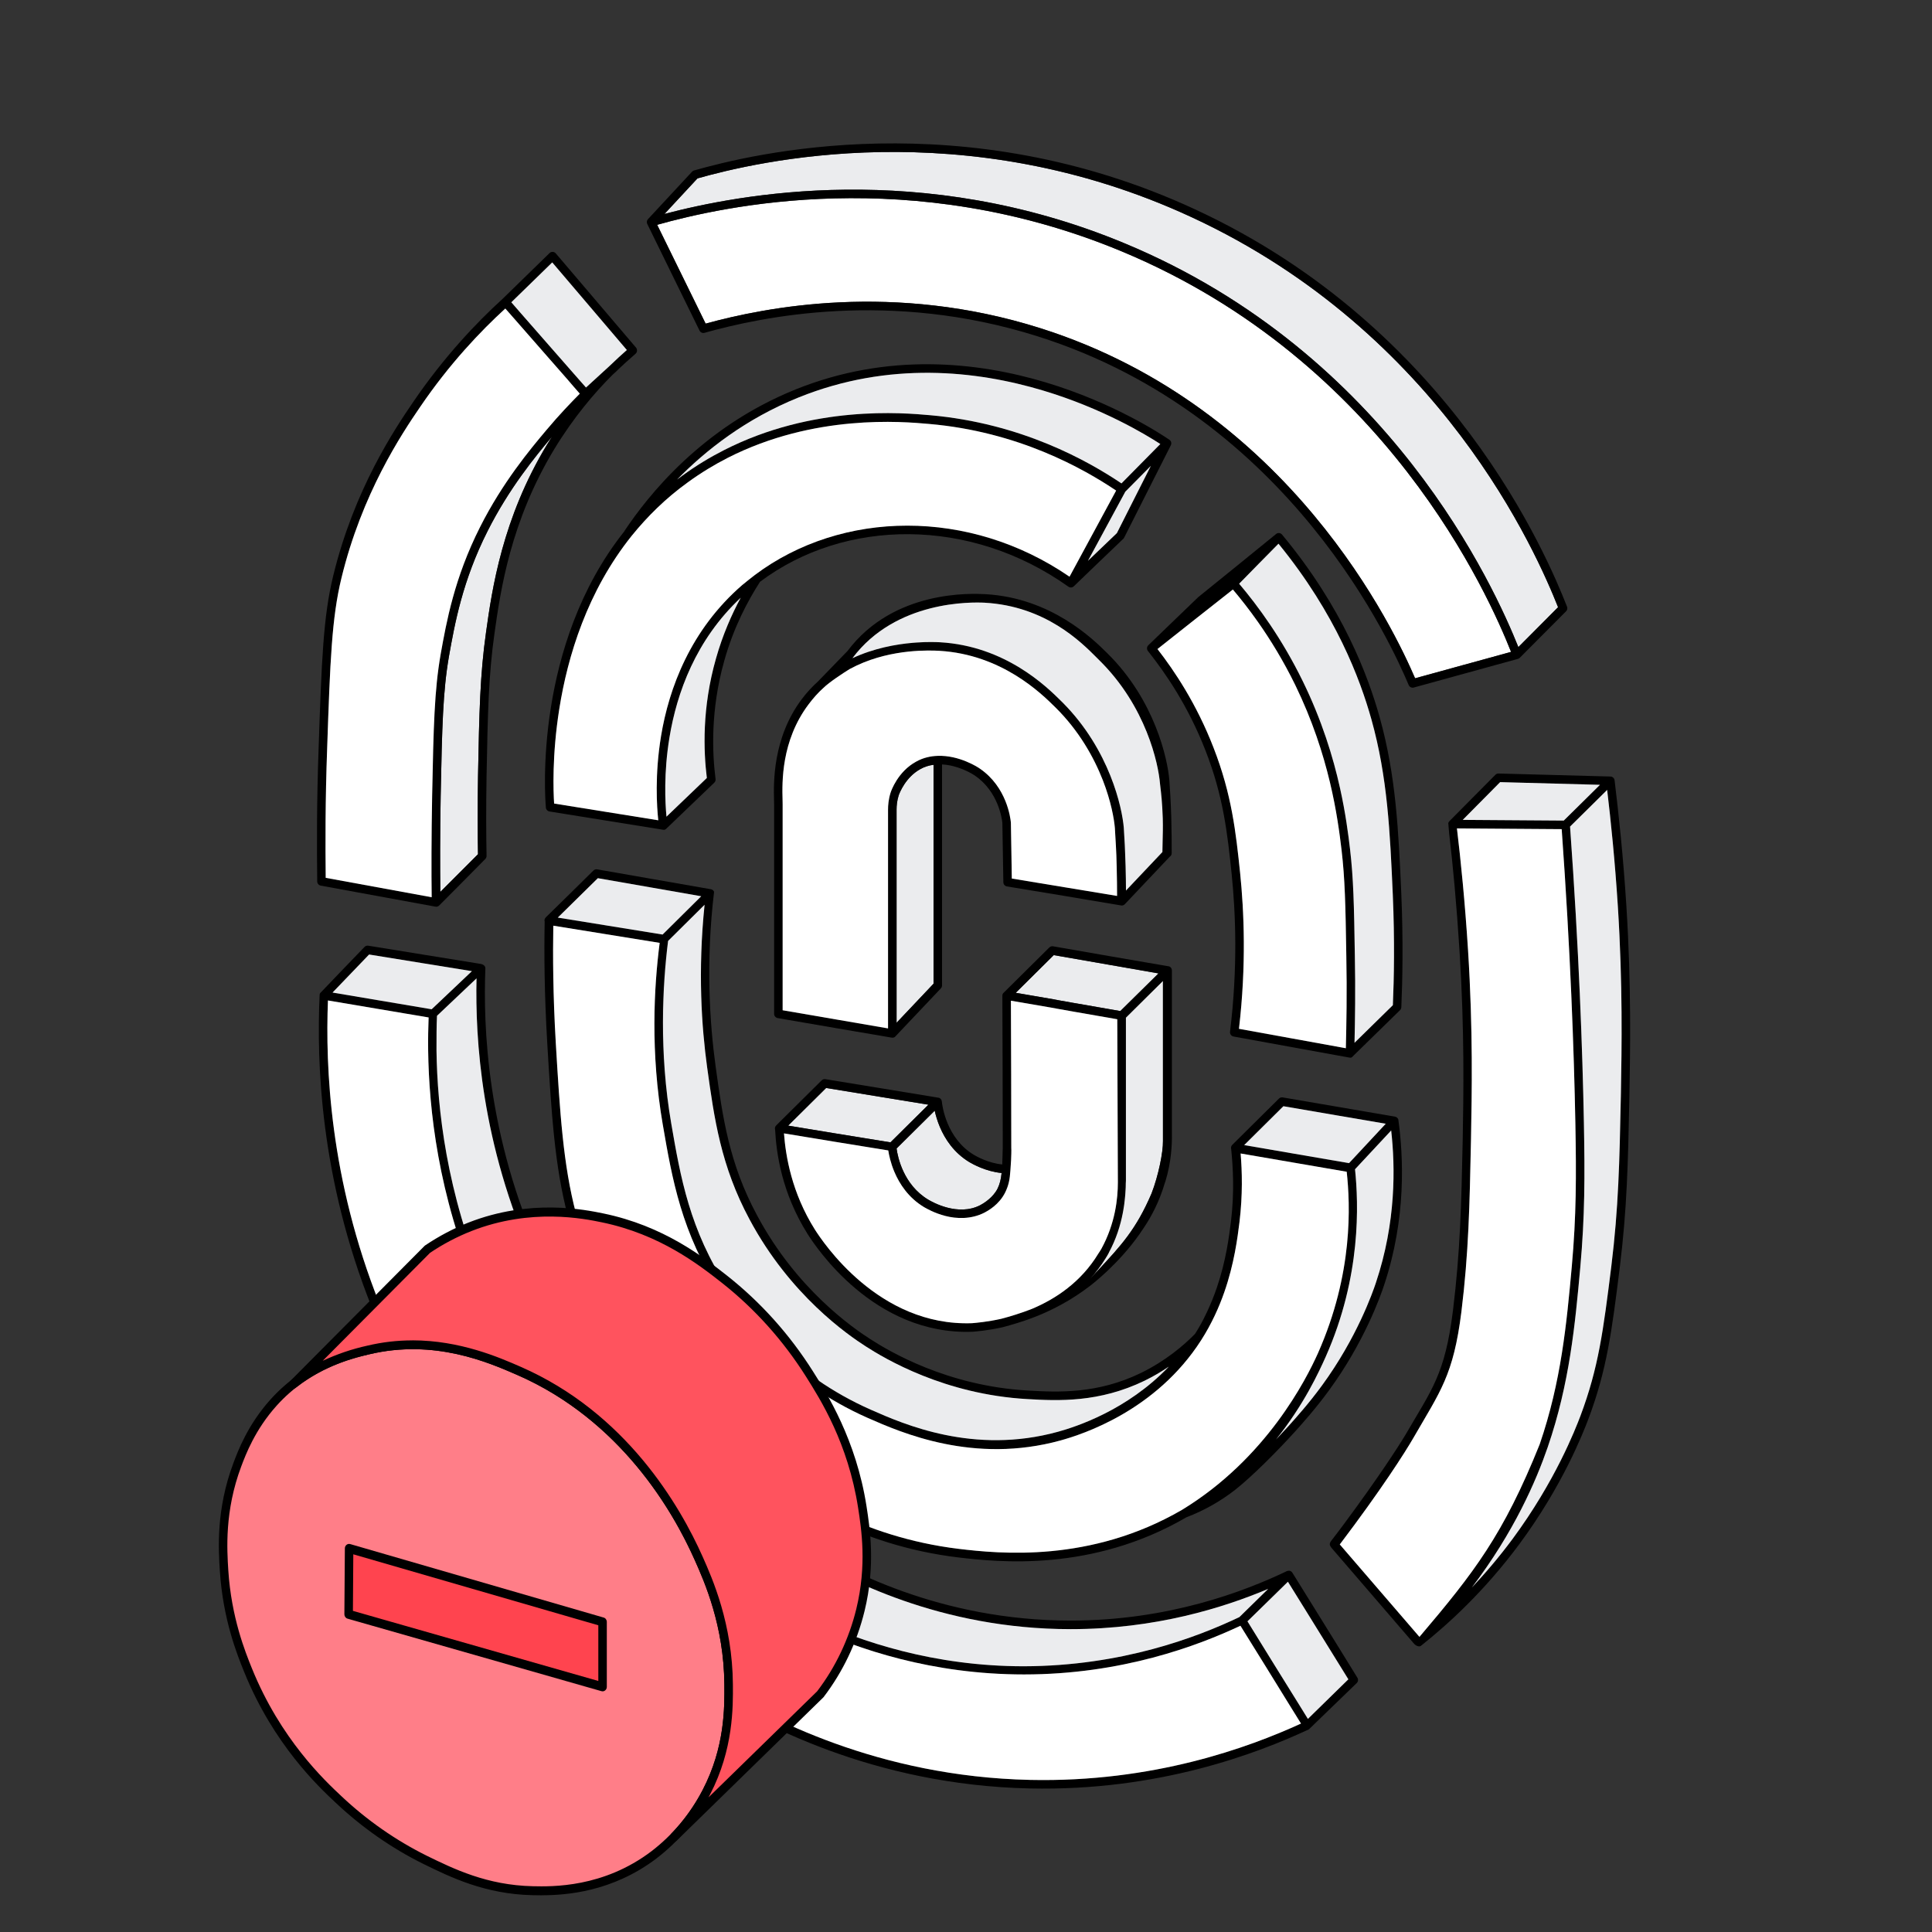 <svg width="128" height="128" viewBox="0 0 128 128" fill="none" xmlns="http://www.w3.org/2000/svg">
<rect x="0" y="0" width="128" height="128" fill="#333333" stroke="none"/>
<g id="illustration / deriv / light / remove-biometrics">
<g id="illustration">
<path fill-rule="evenodd" clip-rule="evenodd" d="M32.312 35.169C30.64 38.475 30.13 41.321 29.747 43.468C29.342 45.805 29.289 48.117 29.196 52.718C29.15 55.27 29.154 57.45 29.173 59.092C30.01 58.259 30.839 57.426 31.669 56.593C31.644 55.321 31.633 53.531 31.671 51.379C31.75 47.214 31.803 44.687 32.203 41.878C32.6 39.031 33.28 34.348 36.246 29.45C36.353 29.274 36.46 29.102 36.568 28.933C35.469 30.239 33.733 32.353 32.312 35.169Z" fill="#EBECEE"/>
<path fill-rule="evenodd" clip-rule="evenodd" d="M28.85 60.068C28.933 60.083 29.018 60.06 29.083 60.005C30.09 59.007 31.159 57.908 32.152 56.91L32.153 56.909C32.208 56.854 32.238 56.78 32.236 56.702C32.21 55.431 32.197 53.603 32.236 51.39C32.316 47.217 32.368 44.725 32.762 41.957C33.158 39.122 33.826 34.538 36.729 29.745C37.994 27.664 39.377 26.032 40.586 24.828C40.625 24.79 40.661 24.759 40.697 24.727L40.776 24.655C41.259 24.183 41.71 23.782 42.105 23.439C42.167 23.385 42.203 23.306 42.203 23.224V23.211C42.203 23.143 42.179 23.078 42.135 23.026C41.25 21.985 40.364 20.946 39.479 19.908L39.478 19.906C38.592 18.867 37.707 17.828 36.821 16.786C36.771 16.727 36.697 16.691 36.619 16.687C36.541 16.684 36.465 16.713 36.409 16.767C35.888 17.278 35.366 17.786 34.845 18.292L34.82 18.317C34.308 18.814 33.797 19.311 33.29 19.808C31.611 21.331 29.414 23.638 27.372 26.636C26.124 28.463 23.456 32.453 22.07 38.173C21.413 40.877 21.308 43.792 21.11 49.556C20.977 53.2 20.991 56.245 21.017 58.398C21.019 58.534 21.116 58.649 21.249 58.674C23.773 59.138 26.31 59.603 28.846 60.067L28.85 60.068ZM32.312 35.169C30.64 38.475 30.13 41.321 29.747 43.468C29.342 45.805 29.289 48.117 29.196 52.718C29.15 55.27 29.154 57.45 29.173 59.092C30.01 58.259 30.839 57.426 31.669 56.593C31.644 55.321 31.633 53.531 31.671 51.379C31.75 47.214 31.803 44.687 32.203 41.878C32.6 39.031 33.28 34.348 36.246 29.45C36.353 29.274 36.46 29.102 36.568 28.933C35.469 30.239 33.733 32.353 32.312 35.169ZM37.583 25.123C37.853 25.438 38.136 25.771 38.413 26.081C37.813 26.687 37.042 27.489 36.206 28.485C35.107 29.788 33.292 31.971 31.81 34.907C30.101 38.288 29.576 41.206 29.192 43.359C28.778 45.748 28.723 48.12 28.631 52.707C28.581 55.452 28.577 57.765 28.6 59.445C26.256 59.016 23.912 58.587 21.579 58.158C21.555 56.025 21.547 53.077 21.675 49.575C21.873 43.788 21.979 40.941 22.619 38.308C23.981 32.69 26.601 28.767 27.838 26.956C29.799 24.077 31.845 21.936 33.478 20.441C33.68 20.67 33.882 20.899 34.084 21.129C34.836 21.984 35.587 22.841 36.335 23.7C36.507 23.895 36.678 24.09 36.849 24.286C37.093 24.563 37.336 24.838 37.583 25.123ZM38.509 25.318C38.34 25.129 38.172 24.94 38.008 24.749C37.778 24.487 37.549 24.224 37.319 23.962C37.304 23.945 37.334 23.979 37.319 23.962C37.148 23.769 36.933 23.524 36.76 23.325L36.629 23.176C35.92 22.368 35.213 21.562 34.508 20.754C34.297 20.512 34.086 20.27 33.876 20.027C34.319 19.593 34.766 19.159 35.214 18.724L35.238 18.7C35.687 18.263 36.137 17.826 36.587 17.385C37.408 18.35 38.229 19.313 39.049 20.275L39.053 20.28C39.879 21.249 40.704 22.218 41.53 23.189C41.2 23.479 40.781 23.861 40.392 24.239L38.824 25.674C38.719 25.554 38.614 25.436 38.51 25.319L38.509 25.318Z" fill="black"/>
<path fill-rule="evenodd" clip-rule="evenodd" d="M36.629 23.176C35.92 22.368 35.213 21.562 34.508 20.754C35.26 21.609 36.011 22.466 36.76 23.325L36.629 23.176ZM37.319 23.962C37.304 23.945 37.334 23.979 37.319 23.962C37.549 24.224 37.778 24.487 38.008 24.749C37.776 24.482 37.548 24.222 37.319 23.962Z" fill="black"/>
<path d="M38.008 24.749C38.172 24.94 38.34 25.129 38.509 25.318L38.51 25.319C38.614 25.436 38.719 25.554 38.824 25.674L40.392 24.239C40.781 23.861 41.2 23.479 41.53 23.189C40.704 22.218 39.879 21.249 39.053 20.28L39.049 20.275C38.229 19.313 37.408 18.35 36.587 17.385C36.137 17.826 35.687 18.263 35.238 18.7L35.214 18.724C34.766 19.159 34.319 19.593 33.876 20.027C34.086 20.27 34.297 20.512 34.508 20.754C35.26 21.609 36.011 22.466 36.76 23.325L37.319 23.962C37.548 24.222 37.776 24.482 38.008 24.749Z" fill="#EBECEE"/>
<path d="M38.413 26.081C38.136 25.771 37.853 25.438 37.583 25.123C37.339 24.844 37.094 24.564 36.849 24.286C36.679 24.092 36.508 23.898 36.335 23.7L36.206 23.553C35.498 22.745 34.79 21.938 34.084 21.129C33.882 20.899 33.68 20.67 33.478 20.441C31.845 21.936 29.799 24.077 27.838 26.956C26.601 28.767 23.981 32.69 22.619 38.308C21.979 40.941 21.873 43.788 21.675 49.575C21.547 53.077 21.555 56.025 21.579 58.158C23.912 58.587 26.256 59.016 28.6 59.445C28.577 57.765 28.581 55.452 28.631 52.707C28.723 48.12 28.778 45.748 29.192 43.359C29.576 41.206 30.101 38.288 31.81 34.907C33.292 31.971 35.107 29.788 36.206 28.485C37.042 27.489 37.813 26.687 38.413 26.081Z" fill="white"/>
<path fill-rule="evenodd" clip-rule="evenodd" d="M43.539 14.894C44.065 15.967 44.593 17.043 45.121 18.119C45.665 19.227 46.209 20.336 46.75 21.441C50.711 20.354 59.198 18.662 68.931 21.745C85.506 26.991 92.426 41.855 93.753 44.938C94.824 44.641 95.894 44.348 96.965 44.054L96.966 44.054C96.969 44.053 96.971 44.053 96.974 44.052C98.02 43.765 99.066 43.478 100.112 43.189C98.662 39.538 91.846 23.941 74.303 16.649C60.365 10.851 47.846 13.682 43.539 14.894Z" fill="white"/>
<path fill-rule="evenodd" clip-rule="evenodd" d="M46.21 11.819L44.022 14.176C48.882 12.894 61.054 10.518 74.519 16.125C92.112 23.437 99.041 38.993 100.595 42.872L103.226 40.23C101.818 36.689 95.504 22.068 78.972 14.401C63.847 7.375 49.989 10.751 46.21 11.819Z" fill="#EBECEE"/>
<path fill-rule="evenodd" clip-rule="evenodd" d="M42.895 14.862C43.47 16.037 44.036 17.193 44.614 18.371C45.193 19.549 45.771 20.728 46.346 21.902C46.406 22.025 46.544 22.087 46.675 22.05C50.484 20.982 58.988 19.19 68.761 22.287C85.539 27.597 92.291 42.929 93.33 45.388C93.386 45.519 93.529 45.588 93.665 45.551C94.814 45.232 95.964 44.917 97.113 44.602L97.115 44.602C98.263 44.287 99.411 43.972 100.559 43.654C100.608 43.642 100.653 43.616 100.69 43.579L103.757 40.499C103.836 40.419 103.861 40.299 103.82 40.194C102.544 36.949 96.23 21.779 79.209 13.885C63.796 6.726 49.691 10.239 45.981 11.294C45.931 11.308 45.886 11.336 45.851 11.374L42.93 14.52C42.843 14.614 42.829 14.753 42.895 14.862ZM45.121 18.119C45.665 19.227 46.209 20.336 46.75 21.441C50.711 20.354 59.198 18.662 68.931 21.745C85.506 26.991 92.426 41.855 93.753 44.938C94.824 44.641 95.894 44.348 96.965 44.054L96.966 44.054L96.974 44.052C98.02 43.765 99.066 43.478 100.112 43.189C98.662 39.538 91.846 23.941 74.303 16.649C60.365 10.851 47.846 13.682 43.539 14.894C44.065 15.967 44.593 17.043 45.121 18.119ZM46.21 11.819L44.022 14.176C48.882 12.894 61.054 10.518 74.519 16.125C92.112 23.437 99.041 38.993 100.595 42.872L103.226 40.23C101.818 36.689 95.504 22.068 78.972 14.401C63.847 7.375 49.989 10.751 46.21 11.819Z" fill="black"/>
<path fill-rule="evenodd" clip-rule="evenodd" d="M43.925 54.971C44.014 54.985 44.074 54.973 44.137 54.909C44.666 54.405 45.184 53.906 45.701 53.41L45.702 53.409C46.242 52.891 46.779 52.374 47.323 51.855C47.388 51.793 47.42 51.703 47.408 51.613C47.188 49.908 47.062 47.047 47.982 43.787C48.61 41.533 49.563 39.776 50.352 38.546C55.982 34.316 64.301 34.257 70.776 38.864C70.887 38.949 71.043 38.94 71.144 38.843C72.227 37.795 73.323 36.747 74.42 35.698L74.421 35.697C74.444 35.675 74.463 35.649 74.478 35.62C74.993 34.598 75.509 33.579 76.024 32.56L76.025 32.559L76.025 32.558C76.54 31.54 77.056 30.521 77.571 29.499C77.558 29.526 77.54 29.55 77.519 29.572L77.571 29.499C77.595 29.452 77.605 29.398 77.6 29.344C77.592 29.26 77.547 29.183 77.477 29.136L77.474 29.134C76.905 28.748 73.788 26.689 69.285 25.335C64.773 23.979 58.852 23.328 52.707 25.802C46.445 28.328 42.89 32.909 41.382 35.161C41.37 35.178 41.361 35.196 41.353 35.215C38.367 38.978 37.055 43.355 36.496 46.879C35.933 50.43 36.132 53.134 36.167 53.508C36.178 53.637 36.276 53.742 36.404 53.762C37.658 53.961 38.914 54.164 40.165 54.367C41.417 54.569 42.669 54.771 43.925 54.971ZM45.576 31.951L45.575 31.952C44.104 33.011 42.893 34.214 41.862 35.485C38.91 39.164 37.608 43.475 37.054 46.968C36.566 50.042 36.661 52.467 36.712 53.237C37.895 53.425 39.074 53.615 40.253 53.806L40.257 53.806C41.374 53.987 42.493 54.168 43.613 54.346C43.517 53.465 43.372 51.333 43.796 48.765C44.318 45.602 45.743 41.734 49.171 38.763C49.447 38.538 49.731 38.308 50.012 38.093C55.778 33.771 64.244 33.662 70.859 38.208C71.368 37.27 71.881 36.32 72.39 35.38C72.909 34.42 73.428 33.46 73.947 32.502C71.765 31.035 67.447 28.596 61.552 28.087C59.762 27.927 53.946 27.418 48.216 30.332C47.329 30.785 46.444 31.32 45.576 31.951ZM74.557 32.572C74.007 33.586 73.424 34.667 72.874 35.684C72.609 36.175 72.344 36.665 72.079 37.155C72.716 36.543 73.356 35.931 73.996 35.32C74.504 34.312 75.012 33.307 75.52 32.303C75.763 31.823 76.006 31.344 76.248 30.864C75.697 31.424 75.112 32.015 74.557 32.572ZM52.917 26.329C58.907 23.917 64.69 24.547 69.123 25.879C73.044 27.058 75.895 28.782 76.874 29.417C76.013 30.283 75.161 31.15 74.3 32.026L74.302 32.027C74.304 32.025 74.305 32.023 74.302 32.027C74.3 32.028 74.297 32.029 74.3 32.026C72.078 30.53 67.663 28.042 61.627 27.509C59.816 27.348 53.865 26.82 47.981 29.815C47.053 30.286 46.126 30.844 45.218 31.505C45.096 31.593 44.975 31.683 44.857 31.773C46.75 29.837 49.397 27.749 52.917 26.329ZM47.438 43.619C47.879 42.057 48.487 40.687 49.073 39.603C46.089 42.401 44.84 45.915 44.354 48.858C43.967 51.203 44.067 53.174 44.156 54.107C44.54 53.74 44.925 53.37 45.309 53.001L45.31 53.001C45.819 52.511 46.327 52.023 46.83 51.543C46.613 49.767 46.498 46.91 47.438 43.619ZM74.302 32.027C74.3 32.028 74.297 32.029 74.3 32.026L74.302 32.027Z" fill="black"/>
<path d="M45.575 31.952L45.576 31.951C46.444 31.32 47.329 30.785 48.216 30.332C53.946 27.418 59.762 27.927 61.552 28.087C67.447 28.596 71.765 31.035 73.947 32.502C73.428 33.46 72.909 34.42 72.39 35.38C71.881 36.32 71.368 37.27 70.859 38.208C64.244 33.662 55.778 33.771 50.012 38.093C49.731 38.308 49.447 38.538 49.171 38.763C45.743 41.734 44.318 45.602 43.796 48.765C43.372 51.333 43.517 53.465 43.613 54.346C42.493 54.168 41.374 53.987 40.257 53.806L40.253 53.806C39.074 53.615 37.895 53.425 36.712 53.237C36.661 52.467 36.566 50.042 37.054 46.968C37.608 43.475 38.91 39.164 41.862 35.485C42.893 34.214 44.104 33.011 45.575 31.952Z" fill="white"/>
<path d="M69.123 25.879C64.69 24.547 58.907 23.917 52.917 26.329C49.397 27.749 46.75 29.837 44.857 31.773C44.975 31.683 45.096 31.593 45.218 31.505C46.126 30.844 47.053 30.286 47.981 29.815C53.865 26.82 59.816 27.348 61.627 27.509C67.663 28.042 72.078 30.53 74.3 32.026C75.161 31.15 76.013 30.283 76.874 29.417C75.895 28.782 73.044 27.058 69.123 25.879Z" fill="#EBECEE"/>
<path d="M49.073 39.603C48.487 40.687 47.879 42.057 47.438 43.619C46.498 46.91 46.613 49.767 46.83 51.543C46.327 52.023 45.819 52.511 45.31 53.001L45.309 53.001C44.925 53.37 44.54 53.74 44.156 54.107C44.067 53.174 43.967 51.203 44.354 48.858C44.84 45.915 46.089 42.401 49.073 39.603Z" fill="#EBECEE"/>
<path d="M72.874 35.684C73.424 34.667 74.007 33.586 74.557 32.572C75.112 32.015 75.697 31.424 76.248 30.864C76.006 31.344 75.763 31.823 75.52 32.303C75.012 33.307 74.504 34.312 73.996 35.32C73.356 35.931 72.716 36.543 72.079 37.155C72.344 36.665 72.609 36.175 72.874 35.684Z" fill="#EBECEE"/>
<path fill-rule="evenodd" clip-rule="evenodd" d="M84.938 35.417C84.887 35.355 84.812 35.319 84.733 35.315C84.653 35.312 84.576 35.342 84.52 35.399C83.661 36.096 82.826 36.781 81.966 37.475C81.107 38.169 80.248 38.863 79.388 39.56C78.84 40.091 78.273 40.635 77.724 41.163C77.176 41.69 76.627 42.218 76.079 42.75C75.97 42.854 75.963 43.026 76.061 43.14C77.199 44.572 78.721 46.77 79.871 49.736C81.059 52.777 81.321 55.239 81.598 57.88C81.861 60.467 82.018 64.056 81.493 68.358C81.475 68.507 81.576 68.645 81.723 68.671C82.994 68.903 84.27 69.135 85.545 69.367L85.556 69.369L85.569 69.371C86.817 69.598 88.064 69.824 89.308 70.051C89.529 70.091 89.526 70.099 89.698 69.915L92.757 66.923C92.811 66.869 92.842 66.789 92.842 66.713C92.921 64.927 92.972 62.291 92.839 59.205C92.655 55.062 92.493 51.407 91.404 47.511C90.629 44.748 88.962 40.261 84.938 35.417ZM92.281 66.595C92.358 64.827 92.406 62.298 92.277 59.284C92.092 55.12 91.931 51.498 90.86 47.664C90.114 45.004 88.516 40.694 84.703 36.022C83.833 36.897 82.967 37.787 82.097 38.673C83.34 40.144 84.922 42.287 86.31 45.126C87.58 47.722 88.328 50.177 88.776 52.198C89.152 53.886 89.328 55.285 89.443 56.25C89.669 58.192 89.709 59.906 89.762 63.316C89.808 65.622 89.775 67.562 89.74 69.088L92.281 66.595ZM89.166 69.448C89.204 67.886 89.246 65.789 89.197 63.326L89.197 63.325C89.144 59.911 89.105 58.226 88.882 56.317C88.632 54.215 88.094 50.072 85.816 45.389C85.026 43.774 84.172 42.388 83.357 41.227C82.765 40.386 82.194 39.663 81.681 39.056C80.016 40.364 78.351 41.682 76.685 43.001C77.824 44.465 79.279 46.645 80.397 49.529C81.615 52.648 81.882 55.178 82.16 57.821C82.421 60.385 82.579 63.925 82.085 68.161C83.27 68.376 84.457 68.592 85.645 68.808C86.742 69.007 87.852 69.209 88.947 69.408L89.166 69.448Z" fill="black"/>
<path d="M89.197 63.326C89.246 65.789 89.204 67.886 89.166 69.448L88.947 69.408C87.852 69.209 86.742 69.007 85.645 68.808C84.457 68.592 83.27 68.376 82.085 68.161C82.579 63.925 82.421 60.385 82.16 57.821C81.882 55.178 81.615 52.648 80.397 49.529C79.279 46.645 77.824 44.465 76.685 43.001C78.351 41.682 80.016 40.364 81.681 39.056C82.194 39.663 82.765 40.386 83.357 41.227C84.172 42.388 85.026 43.774 85.816 45.389C88.094 50.072 88.632 54.215 88.882 56.317C89.105 58.226 89.144 59.911 89.197 63.325L89.197 63.326Z" fill="white"/>
<path d="M92.277 59.284C92.406 62.298 92.358 64.827 92.281 66.595L89.74 69.088C89.775 67.562 89.808 65.622 89.762 63.316C89.709 59.906 89.669 58.192 89.443 56.25C89.328 55.285 89.152 53.886 88.776 52.198C88.328 50.177 87.58 47.722 86.31 45.126C84.922 42.287 83.34 40.144 82.097 38.673C82.967 37.787 83.833 36.897 84.703 36.022C88.516 40.694 90.114 45.004 90.86 47.664C91.931 51.498 92.092 55.12 92.277 59.284Z" fill="#EBECEE"/>
<path fill-rule="evenodd" clip-rule="evenodd" d="M61.849 50.669C61.553 50.708 61.256 50.795 60.974 50.955L60.972 50.956C59.99 51.501 59.6 52.533 59.544 52.684L59.542 52.687C59.484 52.872 59.448 53.048 59.427 53.208C59.406 53.369 59.4 53.512 59.4 53.628L59.4 67.761L61.849 65.172V50.669Z" fill="#EBECEE"/>
<path fill-rule="evenodd" clip-rule="evenodd" d="M70.303 46.446C69.363 45.515 66.617 42.795 62.264 42.551C62.025 42.539 61.465 42.517 60.719 42.569C60.64 42.574 60.558 42.58 60.474 42.588C61.342 42.513 62 42.538 62.264 42.551C65.539 42.745 67.905 44.326 69.276 45.493C69.734 45.882 70.07 46.215 70.303 46.446Z" fill="black"/>
<path fill-rule="evenodd" clip-rule="evenodd" d="M53.115 46.328C53.441 45.892 53.812 45.49 54.197 45.145C54.526 44.807 54.853 44.469 55.181 44.13C55.503 43.796 55.827 43.462 56.153 43.127C59.209 39.056 64.414 39.321 65.278 39.365L65.279 39.365C69.647 39.61 72.423 42.348 73.353 43.27C76.535 46.398 77.363 50.332 77.472 51.692C77.492 51.969 77.564 52.959 77.601 54.204C77.628 55.177 77.628 55.978 77.628 56.522C77.628 56.625 77.574 56.715 77.493 56.765L74.523 59.905C74.464 59.967 74.382 59.998 74.3 59.992C73.607 59.879 72.867 59.754 72.134 59.629C71.575 59.534 71.019 59.439 70.491 59.351C69.232 59.142 67.974 58.933 66.712 58.728C66.578 58.706 66.478 58.59 66.475 58.453C66.462 57.795 66.452 57.137 66.442 56.48C66.432 55.826 66.422 55.173 66.409 54.52C66.38 54.217 66.129 52.439 64.591 51.385C64.588 51.383 64.584 51.38 64.58 51.378C64.531 51.347 64.42 51.277 64.356 51.241C64.217 51.163 64.027 51.066 63.8 50.973C63.412 50.814 62.927 50.671 62.413 50.647V65.285C62.413 65.358 62.386 65.428 62.336 65.481L59.299 68.689C59.231 68.761 59.107 68.755 59.013 68.735C58.239 68.6 57.483 68.472 56.721 68.343C56.25 68.263 55.776 68.183 55.296 68.101L55.294 68.1C54.036 67.885 52.777 67.669 51.521 67.45C51.386 67.426 51.287 67.308 51.287 67.17V53.297C51.287 53.229 51.285 53.14 51.282 53.033C51.253 51.93 51.173 48.913 53.115 46.328ZM54.56 45.569C54.952 45.188 55.849 44.601 56.286 44.33C56.444 44.245 56.604 44.164 56.766 44.087C59.162 42.966 61.652 43.089 62.236 43.118C66.361 43.363 68.972 45.925 69.903 46.847L69.912 46.855L69.917 46.86C71.496 48.419 72.477 50.185 73.07 51.703C73.606 53.083 73.813 54.25 73.864 54.862C73.863 54.855 73.931 56.03 73.931 56.023C73.957 56.415 73.97 56.875 73.983 57.406C74.004 58.181 74.008 58.844 74.009 59.358C72.867 59.171 71.727 58.981 70.588 58.792L70.584 58.792C69.402 58.595 68.22 58.399 67.035 58.205C67.024 57.628 67.016 57.049 67.007 56.471C67.006 56.389 67.004 56.306 67.003 56.224C66.994 55.65 66.985 55.074 66.974 54.499C66.946 54.188 66.697 52.145 64.925 50.927C64.84 50.865 64.499 50.647 64.014 50.448C63.515 50.243 62.843 50.05 62.121 50.078C61.664 50.093 61.169 50.194 60.698 50.459C59.473 51.125 59.037 52.414 59.007 52.505C58.863 52.953 58.835 53.356 58.835 53.628V68.134C57.76 67.947 56.683 67.763 55.607 67.578C55.535 67.566 55.464 67.554 55.392 67.541L55.391 67.541C54.21 67.339 53.03 67.137 51.852 66.932V53.283C51.852 53.213 51.85 53.128 51.848 53.029C51.847 53.015 51.847 53.001 51.847 52.986C51.817 51.852 51.746 49.091 53.567 46.669C53.875 46.257 54.206 45.886 54.56 45.569ZM59.4 53.628C59.4 53.512 59.406 53.369 59.427 53.208C59.448 53.048 59.484 52.872 59.542 52.687L59.544 52.684C59.6 52.533 59.99 51.501 60.972 50.956L60.974 50.955C61.256 50.795 61.553 50.708 61.849 50.669V65.172L59.4 67.761L59.4 53.628ZM65.235 39.931C64.391 39.888 59.348 39.765 56.475 43.608C57.9 42.945 59.361 42.684 60.474 42.588C61.342 42.513 62 42.538 62.264 42.551C65.539 42.745 67.905 44.326 69.276 45.493C69.727 45.876 70.07 46.215 70.303 46.446C70.345 46.487 70.397 46.538 70.438 46.58C73.517 49.699 74.347 53.508 74.455 54.85C74.469 55.041 74.495 55.492 74.521 55.99C74.526 56.142 74.534 56.315 74.541 56.495C74.553 56.773 74.566 57.079 74.574 57.392C74.591 58 74.597 58.546 74.599 59L77.012 56.449C77.012 56.258 77.018 56.034 77.025 55.785C77.037 55.332 77.052 54.796 77.036 54.221C77.005 53.182 76.919 52.478 76.877 52.132C76.865 52.035 76.857 51.967 76.854 51.926C76.748 50.612 75.942 46.801 72.822 43.734C72.772 43.684 72.717 43.63 72.658 43.57C71.63 42.537 69.26 40.157 65.235 39.931Z" fill="black"/>
<path d="M65.235 39.931C64.391 39.888 59.348 39.765 56.475 43.608C57.895 42.944 59.358 42.684 60.474 42.588C60.558 42.58 60.64 42.574 60.719 42.569C61.465 42.517 62.025 42.539 62.264 42.551C66.617 42.795 69.363 45.515 70.303 46.446C70.345 46.487 70.397 46.538 70.438 46.58C73.517 49.699 74.347 53.508 74.455 54.85C74.469 55.041 74.495 55.492 74.521 55.99C74.526 56.142 74.534 56.315 74.541 56.495C74.553 56.773 74.566 57.079 74.574 57.392C74.591 58 74.597 58.546 74.599 59L77.012 56.449C77.012 56.258 77.018 56.034 77.025 55.785C77.037 55.332 77.052 54.796 77.036 54.221C77.005 53.182 76.919 52.478 76.877 52.132C76.865 52.035 76.857 51.967 76.854 51.926C76.748 50.612 75.942 46.801 72.822 43.734C72.772 43.684 72.717 43.63 72.658 43.57C71.63 42.537 69.26 40.157 65.235 39.931Z" fill="#EBECEE"/>
<path d="M56.286 44.33C55.849 44.601 54.952 45.188 54.56 45.569C54.206 45.886 53.875 46.257 53.567 46.669C51.746 49.091 51.817 51.852 51.847 52.986L51.848 53.029C51.85 53.128 51.852 53.213 51.852 53.283V66.932C53.03 67.137 54.21 67.339 55.391 67.541L55.392 67.541L55.607 67.578C56.683 67.763 57.76 67.947 58.835 68.134V53.628C58.835 53.356 58.863 52.953 59.007 52.505C59.037 52.414 59.473 51.125 60.698 50.459C61.169 50.194 61.664 50.093 62.121 50.078C62.843 50.05 63.515 50.243 64.014 50.448C64.499 50.647 64.84 50.865 64.925 50.927C66.697 52.145 66.946 54.188 66.974 54.499C66.985 55.074 66.994 55.65 67.003 56.224L67.007 56.471C67.016 57.049 67.024 57.628 67.035 58.205C68.22 58.399 69.402 58.595 70.584 58.792L70.588 58.792C71.727 58.981 72.867 59.171 74.009 59.358C74.008 58.844 74.004 58.181 73.983 57.406C73.97 56.875 73.957 56.415 73.931 56.023C73.931 56.03 73.863 54.855 73.864 54.862C73.813 54.25 73.606 53.083 73.07 51.703C72.477 50.185 71.496 48.419 69.917 46.86L69.912 46.855L69.903 46.847C68.972 45.925 66.361 43.363 62.236 43.118C61.652 43.089 59.162 42.966 56.766 44.087C56.604 44.164 56.444 44.245 56.286 44.33Z" fill="white"/>
<path fill-rule="evenodd" clip-rule="evenodd" d="M88.39 102.752L93.692 108.909C93.792 109.022 94.018 109.136 94.136 109.043C95.974 107.584 98.373 105.389 100.664 102.298C103.542 98.404 104.888 94.925 105.235 94.011L105.236 94.01C106.465 90.735 106.785 88.207 107.314 83.974C107.797 80.05 107.859 77.088 107.949 72.746C108.001 69.731 108.091 65.405 107.752 60.023C107.54 56.697 107.235 53.863 106.97 51.695C106.957 51.588 106.885 51.498 106.784 51.462C106.749 51.45 106.72 51.445 106.684 51.446L99.282 51.247C99.204 51.245 99.129 51.275 99.075 51.33C98.565 51.842 98.059 52.353 97.554 52.864C97.048 53.376 96.543 53.886 96.034 54.397C96.002 54.43 95.966 54.486 95.952 54.528L96.009 55.206C96.256 57.284 96.504 59.952 96.697 62.981C97.035 68.34 96.962 72.472 96.909 75.485C96.819 79.834 96.742 82.931 96.263 86.825C95.734 91.063 94.863 92.051 93.108 95.071C92.62 95.882 91.335 97.874 89.07 100.931C88.882 101.195 88.486 101.704 88.204 102.075C88.064 102.259 88.072 102.356 88.204 102.538L88.39 102.752ZM97.261 62.944C97.6 68.326 97.511 72.413 97.458 75.427L97.455 75.584C97.367 79.847 97.301 83.019 96.823 86.896C96.295 91.128 95.418 92.182 93.636 95.273C93.108 96.189 91.516 98.693 88.764 102.323L94.042 108.448C97.66 104.19 99.602 101.68 102.008 95.689C103.436 91.53 103.791 87.699 104.135 83.913C104.437 80.557 104.438 77.927 104.372 74.399C104.28 69.609 104.047 63.013 103.466 54.933L96.526 54.884C96.781 57.014 97.058 59.76 97.261 62.944ZM97.955 53.264C97.607 53.616 97.259 53.967 96.911 54.319L103.602 54.366C104.068 53.91 104.532 53.45 104.997 52.99L104.998 52.989L105.001 52.986C105.334 52.656 105.667 52.325 106.002 51.996L99.388 51.818C98.909 52.3 98.432 52.781 97.956 53.264L97.955 53.264ZM104.02 54.762C104.608 62.912 104.845 69.563 104.937 74.388C105.003 77.923 105.003 80.577 104.698 83.965C104.354 87.747 103.995 91.643 102.542 95.875C101.774 98.099 100.328 101.472 97.513 105.178C98.401 104.238 99.314 103.168 100.211 101.959C103.043 98.126 104.367 94.703 104.707 93.809C105.91 90.606 106.224 88.141 106.753 83.904C107.233 80.009 107.295 76.998 107.385 72.648L107.39 72.387C107.443 69.394 107.516 65.265 107.188 60.059C106.995 57.031 106.725 54.412 106.478 52.334C106.121 52.686 105.764 53.039 105.408 53.392L105.407 53.393L105.406 53.394C104.946 53.85 104.484 54.307 104.02 54.762Z" fill="black"/>
<path fill-rule="evenodd" clip-rule="evenodd" d="M96.911 54.319C97.259 53.967 97.607 53.616 97.955 53.264L97.956 53.264C98.432 52.781 98.909 52.3 99.388 51.818L106.002 51.996C105.667 52.325 105.334 52.656 105.001 52.986L104.998 52.989L104.997 52.99C104.532 53.45 104.068 53.91 103.602 54.366L96.911 54.319Z" fill="#EBECEE"/>
<path d="M97.458 75.427C97.511 72.413 97.6 68.326 97.261 62.944C97.058 59.76 96.781 57.014 96.526 54.884L103.466 54.933C104.047 63.013 104.28 69.609 104.372 74.399C104.438 77.927 104.437 80.557 104.135 83.913C103.791 87.699 103.436 91.53 102.008 95.689C99.602 101.68 97.66 104.19 94.042 108.448L88.764 102.323C91.516 98.693 93.108 96.189 93.636 95.273C95.418 92.182 96.295 91.128 96.823 86.896C97.301 83.019 97.367 79.847 97.455 75.584L97.458 75.427Z" fill="white"/>
<path d="M104.937 74.388C104.845 69.563 104.608 62.912 104.02 54.762C104.484 54.307 104.946 53.85 105.406 53.394L105.407 53.393L105.408 53.392C105.764 53.039 106.121 52.686 106.478 52.334C106.725 54.412 106.995 57.031 107.188 60.059C107.516 65.265 107.443 69.394 107.39 72.387L107.385 72.648C107.295 76.998 107.233 80.009 106.753 83.904C106.224 88.141 105.91 90.606 104.707 93.809C104.367 94.703 103.043 98.126 100.211 101.959C99.314 103.168 98.401 104.238 97.513 105.178C100.328 101.472 101.774 98.099 102.542 95.875C103.995 91.643 104.354 87.747 104.698 83.965C105.003 80.577 105.003 77.923 104.937 74.388Z" fill="#EBECEE"/>
<path fill-rule="evenodd" clip-rule="evenodd" d="M44.472 74.437C43.616 69.483 43.876 65.264 44.263 62.339C43.898 65.239 43.656 69.72 44.472 74.437Z" fill="black"/>
<path fill-rule="evenodd" clip-rule="evenodd" d="M39.316 57.675C39.381 57.611 39.473 57.582 39.563 57.597C40.819 57.816 42.071 58.035 43.323 58.255L43.326 58.255C44.57 58.473 45.814 58.69 47.062 58.908C47.171 58.913 47.269 58.981 47.31 59.084C46.745 63.794 47.027 67.84 47.408 70.623C47.881 74.041 48.299 77.061 50.153 80.511C52.777 85.428 56.538 87.999 57.657 88.719C58.896 89.517 62.746 91.825 68.095 92.126C70.112 92.245 72.718 92.359 75.596 90.959C77.237 90.155 78.436 89.128 79.175 88.373C79.498 87.868 79.704 87.472 79.945 86.967C80.21 86.412 80.43 85.861 80.613 85.327C81.227 83.534 81.43 81.924 81.556 80.913C81.791 78.961 81.688 77.305 81.57 76.138C81.538 76.036 81.566 75.925 81.641 75.85L84.734 72.784C84.799 72.719 84.89 72.691 84.98 72.706C86.221 72.918 87.458 73.13 88.695 73.342L88.701 73.343C89.94 73.555 91.18 73.768 92.422 73.98C92.463 73.993 92.504 74.009 92.539 74.03C92.587 74.064 92.623 74.112 92.642 74.169C92.976 76.598 93.19 80.694 91.691 85.171C91.474 85.823 90.406 88.894 88.042 92.126C87.168 93.323 86.294 94.295 85.803 94.843L85.79 94.857L85.789 94.858C84.543 96.23 82.958 97.809 81.856 98.686L81.854 98.688C80.826 99.49 79.757 100.081 78.597 100.528C72.353 104.162 66.152 103.5 63.459 103.18C56.805 102.375 52.315 99.273 50.072 97.687C47.706 96.018 40.154 90.194 37.616 80.546C36.748 77.248 36.536 73.779 36.258 69.126C36.06 65.771 36.046 63.053 36.086 61.069C36.054 60.967 36.082 60.855 36.158 60.781C37.216 59.745 38.273 58.71 39.316 57.675ZM43.227 58.814C44.303 59.002 45.379 59.19 46.458 59.379L43.899 61.916C42.671 61.717 41.446 61.519 40.221 61.321L40.217 61.32C39.13 61.145 38.044 60.969 36.955 60.793C37.843 59.923 38.731 59.052 39.609 58.182C40.817 58.392 42.021 58.603 43.225 58.813L43.227 58.814ZM82.195 76.421C83.349 76.62 84.5 76.818 85.651 77.016L85.744 77.032L85.754 77.034L85.88 77.055C85.884 77.056 85.887 77.057 85.89 77.057C85.973 77.072 86.056 77.086 86.139 77.1C86.15 77.102 86.16 77.104 86.171 77.106C86.292 77.126 86.412 77.147 86.53 77.167C87.428 77.322 88.253 77.464 89.223 77.631C89.458 79.81 89.669 84.353 87.318 89.652C86.544 91.379 83.899 96.63 78.305 100.035C72.235 103.561 66.198 102.934 63.526 102.617C57.016 101.829 52.622 98.796 50.397 97.223C48.057 95.572 40.647 89.846 38.162 80.401C37.311 77.168 37.1 73.759 36.822 69.092C36.636 65.936 36.625 63.277 36.658 61.329C37.826 61.517 38.991 61.706 40.156 61.894L40.16 61.895C41.34 62.086 42.522 62.277 43.705 62.468C43.327 65.397 43.082 69.713 43.915 74.534L43.917 74.541C44.522 78.055 45.152 81.712 47.725 85.622C49.036 87.624 52.102 91.564 57.497 93.944C59.719 94.92 64.504 97.021 70.269 95.432C71.728 95.028 76.586 93.464 79.579 88.792C79.928 88.247 80.226 87.697 80.483 87.152C80.726 86.638 80.931 86.128 81.105 85.632C81.772 83.734 81.99 81.996 82.12 80.959C82.337 79.153 82.293 77.588 82.195 76.421ZM85.709 76.43L85.707 76.43L85.693 76.427L85.687 76.426C84.602 76.24 83.517 76.053 82.43 75.866L85.028 73.29C86.223 73.494 87.414 73.698 88.606 73.903C89.673 74.085 90.74 74.268 91.809 74.451L89.377 77.061C88.153 76.851 86.931 76.641 85.709 76.43ZM44.263 62.339C43.876 65.264 43.616 69.483 44.472 74.437C45.08 77.968 45.694 81.5 48.197 85.309C49.476 87.263 52.44 91.078 57.697 93.398C59.888 94.365 64.512 96.396 70.093 94.858C71.269 94.533 74.669 93.442 77.438 90.542C76.965 90.864 76.435 91.18 75.843 91.47C72.826 92.937 70.092 92.813 68.063 92.693C62.574 92.383 58.626 90.018 57.352 89.197C56.198 88.455 52.345 85.821 49.655 80.781C47.753 77.24 47.32 74.107 46.848 70.701C46.484 68.04 46.227 64.356 46.68 59.943L44.263 62.339ZM87.834 89.883C90.197 84.558 90.009 79.751 89.774 77.466L92.169 74.896C92.442 77.308 92.5 80.973 91.155 84.991C90.948 85.615 89.901 88.624 87.586 91.79C86.729 92.964 85.871 93.919 85.381 94.465L85.371 94.476C85.106 94.768 84.826 95.068 84.54 95.369C86.397 93.053 87.38 90.896 87.834 89.884L87.834 89.883Z" fill="black"/>
<path d="M44.263 62.339C43.898 65.239 43.656 69.72 44.472 74.437C45.08 77.968 45.694 81.5 48.197 85.309C49.476 87.263 52.44 91.078 57.697 93.398C59.888 94.365 64.512 96.396 70.093 94.858C71.269 94.533 74.669 93.442 77.438 90.542C76.965 90.864 76.435 91.18 75.843 91.47C72.826 92.937 70.092 92.813 68.063 92.693C62.574 92.383 58.626 90.018 57.352 89.197C56.198 88.455 52.345 85.821 49.655 80.781C47.753 77.24 47.32 74.107 46.848 70.701C46.484 68.04 46.227 64.356 46.68 59.943L44.263 62.339Z" fill="#EBECEE"/>
<path d="M85.651 77.016C84.5 76.818 83.349 76.62 82.195 76.421C82.293 77.588 82.337 79.153 82.12 80.959C81.99 81.996 81.772 83.734 81.105 85.632C80.931 86.128 80.726 86.638 80.483 87.152C80.226 87.697 79.928 88.247 79.579 88.792C76.586 93.464 71.728 95.028 70.269 95.432C64.504 97.021 59.719 94.92 57.497 93.944C52.102 91.564 49.036 87.624 47.725 85.622C45.152 81.712 44.522 78.055 43.917 74.541L43.915 74.534C43.082 69.713 43.327 65.397 43.705 62.468C42.522 62.277 41.34 62.086 40.16 61.895L40.156 61.894C38.991 61.706 37.826 61.517 36.658 61.329C36.625 63.277 36.636 65.936 36.822 69.092C37.1 73.759 37.311 77.168 38.162 80.401C40.647 89.846 48.057 95.572 50.397 97.223C52.622 98.796 57.016 101.829 63.526 102.617C66.198 102.934 72.235 103.561 78.305 100.035C83.899 96.63 86.544 91.379 87.318 89.652C89.669 84.353 89.458 79.81 89.223 77.631C88.253 77.464 87.428 77.322 86.53 77.167L86.171 77.106L86.139 77.1L86.136 77.1L85.89 77.057L85.88 77.055L85.754 77.034L85.744 77.032L85.651 77.016Z" fill="white"/>
<path d="M43.227 58.814C44.303 59.002 45.379 59.19 46.458 59.379L43.899 61.916C42.671 61.717 41.446 61.519 40.221 61.321L40.217 61.32C39.13 61.145 38.044 60.969 36.955 60.793C37.843 59.923 38.731 59.052 39.609 58.182C40.817 58.392 42.021 58.603 43.225 58.813L43.227 58.814Z" fill="#EBECEE"/>
<path d="M85.709 76.43L85.707 76.43L85.693 76.427L85.687 76.426C84.602 76.24 83.517 76.053 82.43 75.866L85.028 73.29C86.223 73.494 87.414 73.698 88.606 73.903C89.673 74.085 90.74 74.268 91.809 74.451L89.377 77.061C88.153 76.851 86.931 76.641 85.709 76.43Z" fill="#EBECEE"/>
<path d="M87.834 89.883C90.197 84.558 90.009 79.751 89.774 77.466L92.169 74.896C92.442 77.308 92.5 80.973 91.155 84.991C90.948 85.615 89.901 88.624 87.586 91.79C86.729 92.964 85.871 93.919 85.381 94.465L85.371 94.476C85.106 94.768 84.826 95.068 84.54 95.369C86.397 93.053 87.38 90.896 87.834 89.884L87.834 89.883Z" fill="#EBECEE"/>
<path fill-rule="evenodd" clip-rule="evenodd" d="M76.754 64.491C76.069 64.372 75.38 64.251 74.692 64.13C74.289 64.059 73.885 63.989 73.484 63.919C72.259 63.704 71.035 63.49 69.813 63.279L67.295 65.776L69.771 66.201C69.911 66.228 70.052 66.254 70.193 66.281C70.51 66.34 70.829 66.397 71.143 66.449C71.177 66.454 71.21 66.46 71.244 66.466L71.248 66.466C71.769 66.559 72.287 66.648 72.806 66.738C73.277 66.82 73.749 66.901 74.224 66.985L76.754 64.491Z" fill="#EBECEE"/>
<path fill-rule="evenodd" clip-rule="evenodd" d="M54.732 72.081L52.216 74.576C52.636 74.645 53.057 74.714 53.479 74.784C54.083 74.883 54.689 74.983 55.29 75.082C55.931 75.189 56.571 75.291 57.212 75.394C57.806 75.49 58.4 75.585 58.995 75.683L61.511 73.189C60.451 73.014 59.388 72.841 58.325 72.669C57.127 72.474 55.928 72.279 54.732 72.081Z" fill="#EBECEE"/>
<path fill-rule="evenodd" clip-rule="evenodd" d="M61.228 79.979C61.374 80.064 61.916 80.374 62.629 80.559C61.915 80.376 61.374 80.064 61.228 79.979Z" fill="black"/>
<path fill-rule="evenodd" clip-rule="evenodd" d="M73.43 83.046C73.373 83.15 73.308 83.263 73.235 83.375C72.944 83.853 72.565 84.342 72.201 84.749C72.135 84.821 72.067 84.894 71.999 84.968C72.065 84.898 72.133 84.825 72.201 84.749C72.379 84.557 72.549 84.374 72.714 84.197C74.284 82.511 75.273 81.45 76.295 79.063C76.751 77.884 77.062 76.333 77.049 75.603V64.982L74.588 67.422V78.216M64.934 79.851C64.206 80.218 63.424 80.178 62.77 80.01C63.423 80.179 64.207 80.224 64.934 79.851Z" fill="#EBECEE"/>
<path d="M66.359 77.714C65.303 77.615 64.425 77.111 64.233 77C63.195 76.376 62.603 75.456 62.269 74.665C62.097 74.258 61.991 73.88 61.927 73.586L59.4 76.091C59.475 76.65 59.852 78.496 61.508 79.486L61.51 79.487L61.515 79.49C61.648 79.567 62.133 79.844 62.77 80.01C63.424 80.178 64.206 80.218 64.934 79.851C65.192 79.706 65.797 79.326 66.094 78.743C66.238 78.443 66.315 78.141 66.359 77.714Z" fill="#EBECEE"/>
<path fill-rule="evenodd" clip-rule="evenodd" d="M66.402 87.938C66.982 87.789 67.834 87.538 68.585 87.241C69.69 86.808 70.949 86.162 72.189 85.215C72.412 85.046 74.103 83.738 75.474 81.793L75.476 81.791L75.52 81.727C75.857 81.24 76.413 80.439 76.868 79.264C77.001 78.929 77.095 78.635 77.162 78.406C77.172 78.381 77.179 78.356 77.184 78.339C77.193 78.323 77.2 78.305 77.206 78.287C77.6 77.003 77.654 75.843 77.641 75.094V64.29C77.641 64.175 77.573 64.072 77.468 64.028C76.97 63.942 76.461 63.855 75.948 63.767C75.154 63.631 74.353 63.494 73.58 63.359C72.308 63.137 71.035 62.914 69.766 62.695C69.676 62.68 69.585 62.709 69.52 62.773L66.506 65.76C66.442 65.814 66.409 65.88 66.409 65.963C66.422 69.323 66.435 72.694 66.435 76.053C66.432 76.107 66.425 76.347 66.419 76.591C66.412 76.843 66.405 77.097 66.402 77.148C65.475 77.059 64.702 76.615 64.524 76.513L64.521 76.511C63.617 75.967 63.093 75.161 62.789 74.443C62.485 73.723 62.411 73.107 62.399 72.974C62.39 72.865 62.318 72.771 62.215 72.733C60.972 72.527 59.661 72.311 58.416 72.108C57.17 71.906 55.924 71.703 54.682 71.498C54.593 71.483 54.502 71.512 54.438 71.576L51.424 74.563C51.348 74.638 51.321 74.749 51.353 74.851C51.434 76.348 51.77 79.001 53.512 81.767L53.513 81.769C53.77 82.17 54.859 83.841 56.697 85.383C58.536 86.926 61.144 88.355 64.428 88.232C64.664 88.213 65.47 88.147 66.402 87.938ZM73.456 83C74.438 81.205 74.588 79.32 74.588 78.216V67.422L77.049 64.982V75.603C77.062 76.333 76.751 77.884 76.295 79.063C75.273 81.45 74.284 82.511 72.714 84.197C72.549 84.374 72.379 84.557 72.201 84.749C72.133 84.825 72.065 84.898 71.999 84.968C72.067 84.894 72.135 84.821 72.201 84.749C72.565 84.342 72.944 83.853 73.235 83.375C73.308 83.263 73.373 83.15 73.43 83.046L73.455 83.001L73.456 83ZM64.934 79.851C64.207 80.224 63.423 80.179 62.77 80.01C62.132 79.846 61.647 79.567 61.515 79.49L61.51 79.487L61.508 79.486C59.852 78.496 59.475 76.65 59.4 76.091L61.927 73.586C61.991 73.88 62.097 74.258 62.269 74.665C62.603 75.456 63.195 76.376 64.233 77C64.425 77.111 65.303 77.615 66.359 77.714C66.315 78.141 66.238 78.443 66.094 78.743C66.054 78.824 66.008 78.901 65.957 78.975C65.608 79.489 65.11 79.757 64.934 79.851ZM72.697 67.297C73.139 67.374 73.58 67.45 74.022 67.528L74.062 78.337C74.062 79.384 73.895 81.044 72.974 82.727C72.914 82.834 72.849 82.933 72.784 83.03L72.761 83.065C71.625 84.936 69.945 86.055 68.37 86.716C67.651 87 66.885 87.231 66.334 87.374C65.44 87.576 64.652 87.644 64.398 87.665C61.303 87.778 58.831 86.434 57.06 84.948C55.288 83.461 54.235 81.847 53.989 81.463C52.448 79.016 52.053 76.589 51.941 75.09C52.423 75.169 52.91 75.249 53.394 75.329L53.401 75.33C54.006 75.43 54.61 75.529 55.212 75.629C55.853 75.735 56.495 75.838 57.135 75.941L57.136 75.941C57.708 76.033 58.279 76.125 58.85 76.219C58.896 76.52 59.006 77.048 59.255 77.639C59.59 78.43 60.181 79.35 61.219 79.974L61.228 79.979C61.374 80.064 61.916 80.374 62.629 80.559C63.356 80.748 64.331 80.798 65.228 80.337C65.439 80.224 66.18 79.825 66.602 78.991C66.823 78.532 66.9 78.165 66.941 77.552C66.954 77.366 66.974 77.074 66.987 76.861C66.998 76.579 67.013 76.229 67 76.043C67 72.799 66.988 69.543 66.975 66.299L69.655 66.759C69.799 66.787 69.945 66.813 70.09 66.839C70.192 66.857 70.294 66.875 70.396 66.892L70.397 66.892C70.615 66.93 70.831 66.968 71.044 67.008L71.133 67.025L71.136 67.025C71.659 67.118 72.179 67.208 72.697 67.297ZM69.813 63.279C71.035 63.49 72.259 63.704 73.484 63.919C73.885 63.989 74.289 64.059 74.692 64.13C75.38 64.251 76.069 64.372 76.754 64.491L74.224 66.985C73.749 66.901 73.277 66.82 72.806 66.738C72.287 66.648 71.769 66.559 71.248 66.466L71.244 66.466L71.143 66.449C70.829 66.397 70.51 66.34 70.193 66.281C70.052 66.254 69.911 66.228 69.771 66.201L67.295 65.776L69.813 63.279ZM52.216 74.576C52.636 74.645 53.057 74.714 53.479 74.784C54.083 74.883 54.689 74.983 55.29 75.082C55.931 75.189 56.571 75.291 57.212 75.394C57.806 75.49 58.4 75.585 58.995 75.683L61.511 73.189C60.451 73.014 59.388 72.841 58.325 72.669C57.127 72.474 55.928 72.279 54.732 72.081L52.216 74.576Z" fill="black"/>
<path d="M74.022 67.528C73.58 67.45 73.139 67.374 72.697 67.297C72.179 67.208 71.659 67.118 71.136 67.025L71.133 67.025L71.044 67.008C70.728 66.955 70.408 66.898 70.09 66.839C69.945 66.813 69.799 66.787 69.655 66.759L66.975 66.299C66.988 69.543 67 72.799 67 76.043C67.013 76.229 66.998 76.579 66.987 76.861C66.974 77.074 66.954 77.366 66.941 77.552C66.9 78.165 66.823 78.532 66.602 78.991C66.195 79.823 65.444 80.222 65.228 80.337C64.331 80.798 63.356 80.748 62.629 80.559C61.915 80.376 61.374 80.064 61.228 79.979L61.219 79.974C60.181 79.35 59.59 78.43 59.255 77.639C59.006 77.048 58.896 76.52 58.85 76.219C58.279 76.125 57.708 76.033 57.136 75.941L57.135 75.941C56.495 75.838 55.853 75.735 55.212 75.629C54.61 75.529 54.006 75.43 53.401 75.33L53.394 75.329C52.91 75.249 52.423 75.169 51.941 75.09C52.053 76.589 52.448 79.016 53.989 81.463C54.235 81.847 55.288 83.461 57.06 84.948C58.831 86.434 61.303 87.778 64.398 87.665C64.652 87.644 65.44 87.576 66.334 87.374C66.885 87.231 67.651 87 68.37 86.716C69.945 86.055 71.625 84.936 72.761 83.065L72.784 83.03C72.849 82.933 72.914 82.834 72.974 82.727C73.895 81.044 74.062 79.384 74.062 78.337L74.022 67.528Z" fill="white"/>
<path fill-rule="evenodd" clip-rule="evenodd" d="M68.232 118.49C76.737 118.677 83.284 116.177 86.717 114.574L89.888 111.506C89.983 111.413 90.001 111.267 89.931 111.153C88.9 109.474 87.861 107.802 86.821 106.127C86.421 105.484 86.021 104.84 85.622 104.195C85.576 104.122 85.501 104.074 85.416 104.064C85.354 104.064 85.248 104.082 85.199 104.119C82.433 105.435 77.425 107.368 70.934 107.368C62.245 107.368 55.901 103.918 53.226 102.246C53.115 102.177 52.972 102.192 52.879 102.284L49.734 105.382C49.266 106.402 48.711 107.611 48.246 108.628C47.78 109.647 47.314 110.666 46.845 111.688C46.786 111.817 46.831 111.971 46.951 112.047C50.225 114.119 57.797 118.263 68.232 118.49ZM48.76 108.865C48.328 109.808 47.897 110.752 47.462 111.699C50.798 113.782 58.169 117.703 68.244 117.923C76.403 118.102 82.737 115.774 86.195 114.19C86.104 114.044 86.013 113.898 85.923 113.751L85.922 113.749C85.776 113.513 85.631 113.278 85.486 113.047L85.485 113.045C84.393 111.271 83.288 109.485 82.182 107.71C79.339 109.045 74.317 110.936 67.841 110.936C61.789 110.936 56.87 109.289 53.486 107.71C52.621 107.308 51.847 106.907 51.192 106.531C50.791 106.303 50.437 106.091 50.119 105.896C49.664 106.888 49.212 107.876 48.76 108.865ZM84.02 105.269C81.064 106.516 76.544 107.935 70.934 107.935C62.294 107.935 55.936 104.583 53.116 102.845L50.438 105.465C50.736 105.649 51.077 105.848 51.456 106.063C52.101 106.42 52.861 106.827 53.71 107.221C57.041 108.776 61.892 110.395 67.828 110.395C74.335 110.382 79.35 108.453 82.112 107.137L84.02 105.269ZM82.648 107.417C83.746 109.198 84.855 110.991 85.965 112.771C86.111 113.004 86.257 113.241 86.402 113.476L86.403 113.479C86.486 113.613 86.569 113.747 86.652 113.881L89.332 111.258C88.341 109.648 87.345 108.044 86.347 106.436C86.346 106.434 86.344 106.433 86.343 106.431L86.342 106.429C86.004 105.885 85.666 105.34 85.328 104.795L82.648 107.417Z" fill="black"/>
<path d="M48.76 108.865C49.212 107.876 49.664 106.888 50.119 105.896C50.437 106.091 50.791 106.303 51.192 106.531C51.847 106.907 52.621 107.308 53.486 107.71C56.87 109.289 61.789 110.936 67.841 110.936C74.317 110.936 79.339 109.045 82.182 107.71C83.288 109.485 84.393 111.271 85.485 113.045L85.486 113.047C85.631 113.278 85.776 113.513 85.922 113.749L85.923 113.751C86.013 113.898 86.104 114.044 86.195 114.19C82.737 115.774 76.403 118.102 68.244 117.923C58.169 117.703 50.798 113.782 47.462 111.699C47.897 110.752 48.328 109.808 48.76 108.865Z" fill="white"/>
<path d="M85.965 112.771C84.855 110.991 83.746 109.198 82.648 107.417L85.328 104.795C85.666 105.34 86.004 105.885 86.342 106.429L86.343 106.431L86.347 106.436C87.345 108.044 88.341 109.648 89.332 111.258L86.652 113.881C86.569 113.747 86.486 113.613 86.403 113.479L86.402 113.476C86.257 113.241 86.111 113.004 85.965 112.771Z" fill="#EBECEE"/>
<path d="M70.934 107.935C76.544 107.935 81.064 106.516 84.02 105.269L82.112 107.137C79.35 108.453 74.335 110.382 67.828 110.395C61.892 110.395 57.041 108.776 53.71 107.221C52.861 106.827 52.101 106.42 51.456 106.063C51.077 105.848 50.736 105.649 50.438 105.465L53.116 102.845C55.936 104.583 62.294 107.935 70.934 107.935Z" fill="#EBECEE"/>
<path d="M42.822 102.304C43.13 101.905 43.434 101.483 43.743 101.085L43.848 101.011C43.505 101.443 43.163 101.874 42.822 102.304Z" fill="white"/>
<path fill-rule="evenodd" clip-rule="evenodd" d="M42.868 103.128C44.147 101.517 45.438 99.892 46.729 98.268C46.796 98.204 46.833 98.087 46.82 97.996C46.806 97.906 46.771 97.817 46.692 97.775C43.904 95.354 39.21 90.652 35.872 83.264C32.222 75.193 32.012 67.927 32.157 64.154C32.161 64.039 32.082 63.948 31.977 63.901C31.928 63.879 31.911 63.883 31.847 63.862C30.62 63.661 29.392 63.464 28.165 63.266C26.909 63.063 25.654 62.861 24.399 62.655C24.308 62.64 24.215 62.671 24.151 62.737C23.185 63.734 22.219 64.744 21.255 65.752C21.192 65.803 21.18 65.855 21.176 65.936C20.977 70.329 21.189 77.993 24.633 86.62C28.847 97.183 35.654 103.606 39.177 106.504C39.29 106.602 39.467 106.603 39.571 106.495C40.654 105.381 41.751 104.266 42.848 103.151C42.855 103.144 42.862 103.136 42.868 103.128ZM43.743 101.085C43.434 101.483 43.13 101.905 42.822 102.304C43.163 101.874 43.505 101.443 43.848 101.011L43.743 101.085ZM43.129 100.924C42.794 100.638 42.439 100.325 42.05 99.977L42.048 99.976C39.068 97.276 34.675 92.517 31.654 85.364C29.018 79.148 28.42 73.48 28.367 69.604C28.355 68.787 28.374 68.055 28.397 67.409C27.276 67.217 26.152 67.028 25.027 66.84C23.927 66.655 22.826 66.47 21.727 66.283C21.555 70.673 21.836 78.089 25.157 86.409C29.236 96.631 35.771 102.931 39.311 105.879C40.584 104.235 41.856 102.58 43.129 100.924ZM46.134 98.04C43.291 95.542 38.666 90.823 35.358 83.499C31.869 75.784 31.481 68.795 31.571 64.819C31.203 65.167 30.836 65.515 30.469 65.863C29.964 66.342 29.459 66.82 28.952 67.299C28.919 67.966 28.919 68.73 28.919 69.598C28.971 73.436 29.575 79.012 32.161 85.142C35.154 92.196 39.473 96.89 42.413 99.554L42.415 99.556C42.809 99.918 43.176 100.236 43.509 100.515C44.388 99.69 45.266 98.865 46.134 98.04ZM31.264 64.342C30.201 64.169 29.139 63.998 28.076 63.826C26.868 63.632 25.661 63.437 24.453 63.239C23.646 64.073 22.839 64.915 22.032 65.759C23.06 65.934 24.09 66.107 25.12 66.28L25.174 66.289C26.316 66.481 27.458 66.672 28.598 66.867C29.098 66.395 29.596 65.923 30.094 65.451C30.484 65.081 30.873 64.712 31.264 64.342Z" fill="black"/>
<path d="M42.05 99.977C42.439 100.325 42.794 100.638 43.129 100.924C41.856 102.58 40.584 104.235 39.311 105.879C35.771 102.931 29.236 96.631 25.157 86.409C21.836 78.089 21.555 70.673 21.727 66.283C22.826 66.47 23.927 66.655 25.027 66.84C26.152 67.028 27.276 67.217 28.397 67.409C28.374 68.055 28.355 68.787 28.367 69.604C28.42 73.48 29.018 79.148 31.654 85.364C34.675 92.517 39.068 97.276 42.048 99.976L42.05 99.977Z" fill="white"/>
<path d="M35.358 83.499C38.666 90.823 43.291 95.542 46.134 98.04C45.266 98.865 44.388 99.69 43.509 100.515C43.176 100.236 42.809 99.918 42.415 99.556L42.413 99.554C39.473 96.89 35.154 92.196 32.161 85.142C29.575 79.012 28.971 73.436 28.919 69.598C28.919 68.73 28.919 67.966 28.952 67.299C29.459 66.82 29.964 66.342 30.469 65.863C30.836 65.515 31.203 65.167 31.571 64.819C31.481 68.795 31.869 75.784 35.358 83.499Z" fill="#EBECEE"/>
<path d="M28.076 63.826C29.139 63.998 30.201 64.169 31.264 64.342C30.873 64.712 30.484 65.081 30.094 65.451C29.596 65.923 29.098 66.395 28.598 66.867C27.458 66.672 26.316 66.481 25.174 66.289L25.12 66.28C24.09 66.107 23.06 65.934 22.032 65.759C22.839 64.915 23.646 64.073 24.453 63.239C25.661 63.437 26.868 63.632 28.076 63.826Z" fill="#EBECEE"/>
<path d="M14.845 104.064C14.751 102.568 14.611 100.005 15.721 97.047C16.058 96.149 16.698 94.51 18.13 92.919C20.365 90.436 23.099 89.746 24.403 89.436C28.748 88.4 32.385 89.95 34.381 90.823C42.145 94.208 45.486 101.436 46.301 103.273C47.008 104.864 48.242 107.715 48.273 111.595C48.286 113.241 48.276 115.885 46.803 118.727C45.952 120.37 44.765 121.791 43.328 122.888C40.124 125.322 36.706 125.298 35.288 125.267C32.205 125.199 29.973 124.108 28.157 123.219C26.076 122.185 24.148 120.839 22.432 119.223C21.195 118.064 18.31 115.303 16.426 110.638C15.931 109.41 15.046 107.166 14.845 104.066V104.064Z" fill="#FF7E88"/>
<path d="M35.883 125.569C35.652 125.569 35.451 125.566 35.284 125.561C32.139 125.491 29.866 124.38 28.039 123.485C25.933 122.439 23.982 121.077 22.246 119.441C21.115 118.384 18.115 115.573 16.168 110.749C15.714 109.628 14.773 107.297 14.566 104.083C14.475 102.66 14.304 100.014 15.462 96.936C15.772 96.109 16.417 94.39 17.928 92.711C20.268 90.115 23.124 89.434 24.343 89.143C28.827 88.074 32.512 89.681 34.492 90.545C39.666 92.8 43.95 97.275 46.558 103.142C47.196 104.579 48.523 107.565 48.556 111.588C48.568 113.094 48.591 115.899 47.052 118.865C46.181 120.545 44.966 122 43.497 123.124C40.57 125.347 37.5 125.566 35.886 125.566L35.883 125.569ZM15.126 104.043C15.327 107.156 16.243 109.427 16.684 110.519C18.583 115.219 21.514 117.966 22.618 119C24.313 120.597 26.218 121.926 28.273 122.947C30.054 123.818 32.268 124.901 35.295 124.967C36.574 124.996 39.972 125.072 43.165 122.646C44.566 121.573 45.724 120.185 46.555 118.583C48.025 115.752 48.004 113.151 47.991 111.596C47.961 107.701 46.668 104.795 46.045 103.397C43.497 97.662 39.316 93.296 34.273 91.095C32.352 90.257 28.774 88.698 24.463 89.725C23.293 90.002 20.556 90.655 18.333 93.123C16.899 94.718 16.281 96.364 15.982 97.156C14.872 100.112 15.039 102.669 15.126 104.043Z" fill="black"/>
<path d="M57.003 106.674C56.5 108.711 55.593 110.613 54.343 112.253L44.656 121.714C45.508 120.835 46.232 119.828 46.804 118.726C48.277 115.884 48.286 113.24 48.273 111.595C48.242 107.715 47.01 104.862 46.303 103.271C45.487 101.434 42.145 94.206 34.383 90.823C32.386 89.952 28.748 88.4 24.403 89.436C23.344 89.684 21.348 90.188 19.435 91.695C22.395 88.719 25.354 85.739 28.314 82.765C29.199 82.165 30.143 81.667 31.129 81.278C35.067 79.73 38.562 80.403 39.919 80.685C43.761 81.476 46.294 83.416 47.991 84.746C50.194 86.482 52.1 88.603 53.625 91.019C54.661 92.661 56.466 95.579 57.127 99.837C57.37 101.407 57.712 103.76 57.001 106.67L57.003 106.674Z" fill="#FF535E"/>
<path d="M44.658 122.01C44.602 122.01 44.547 121.992 44.501 121.959C44.455 121.926 44.419 121.88 44.398 121.825C44.377 121.771 44.371 121.711 44.382 121.654C44.393 121.596 44.42 121.543 44.46 121.502C45.292 120.645 45.999 119.661 46.557 118.584C48.025 115.753 48.004 113.151 47.991 111.598C47.961 107.706 46.671 104.797 46.048 103.399C44.572 100.079 41.083 94.067 34.276 91.1C32.356 90.261 28.782 88.698 24.466 89.727C23.586 89.933 21.526 90.422 19.605 91.934C19.548 91.985 19.474 92.01 19.4 92.003C19.326 91.996 19.257 91.959 19.209 91.899C19.161 91.839 19.138 91.761 19.144 91.683C19.151 91.605 19.186 91.532 19.243 91.482C22.201 88.502 25.162 85.525 28.12 82.552C28.133 82.538 28.147 82.526 28.162 82.515C29.073 81.901 30.037 81.391 31.032 81.001C35.124 79.391 38.775 80.147 39.975 80.394C43.96 81.217 46.59 83.275 48.16 84.507C50.389 86.264 52.317 88.411 53.86 90.855C54.789 92.324 56.722 95.386 57.408 99.789C57.636 101.259 58.017 103.716 57.276 106.745C56.766 108.825 55.842 110.766 54.564 112.439L54.534 112.47L44.848 121.931C44.797 121.982 44.728 122.01 44.658 122.01ZM27.321 88.801C30.487 88.801 33.076 89.933 34.491 90.551C41.473 93.597 45.048 99.75 46.558 103.148C47.197 104.584 48.526 107.573 48.556 111.595C48.568 113.1 48.591 115.903 47.052 118.872L46.939 119.082L54.136 112.055C55.358 110.453 56.243 108.594 56.731 106.602C57.441 103.692 57.072 101.313 56.851 99.889C56.185 95.614 54.367 92.736 53.391 91.189C51.884 88.803 50.002 86.706 47.826 84.99C46.293 83.787 43.728 81.779 39.868 80.981C38.707 80.742 35.173 80.012 31.23 81.562C30.271 81.94 29.353 82.423 28.491 83.004L21.381 90.156C22.332 89.711 23.326 89.374 24.346 89.151C25.323 88.919 26.322 88.803 27.324 88.804L27.321 88.801Z" fill="black"/>
<path d="M23.13 102.587L39.921 107.454V111.758L23.098 106.954L23.13 102.587Z" fill="#FF444F"/>
<path d="M39.921 112.055C39.896 112.055 39.871 112.052 39.847 112.044L23.025 107.24C22.965 107.223 22.912 107.185 22.874 107.133C22.836 107.08 22.816 107.016 22.816 106.951L22.848 102.584C22.848 102.538 22.858 102.493 22.877 102.452C22.896 102.412 22.924 102.376 22.959 102.348C22.993 102.321 23.033 102.302 23.075 102.293C23.118 102.285 23.162 102.287 23.203 102.299L39.996 107.168C40.055 107.185 40.108 107.222 40.145 107.274C40.182 107.326 40.203 107.389 40.203 107.454V111.758C40.203 111.797 40.196 111.836 40.182 111.872C40.167 111.908 40.147 111.941 40.12 111.969C40.094 111.996 40.063 112.018 40.029 112.033C39.995 112.048 39.958 112.056 39.921 112.055ZM23.382 106.724L39.64 111.368V107.679L23.407 102.977L23.382 106.729V106.724Z" fill="black"/>
</g>
</g>
</svg>
